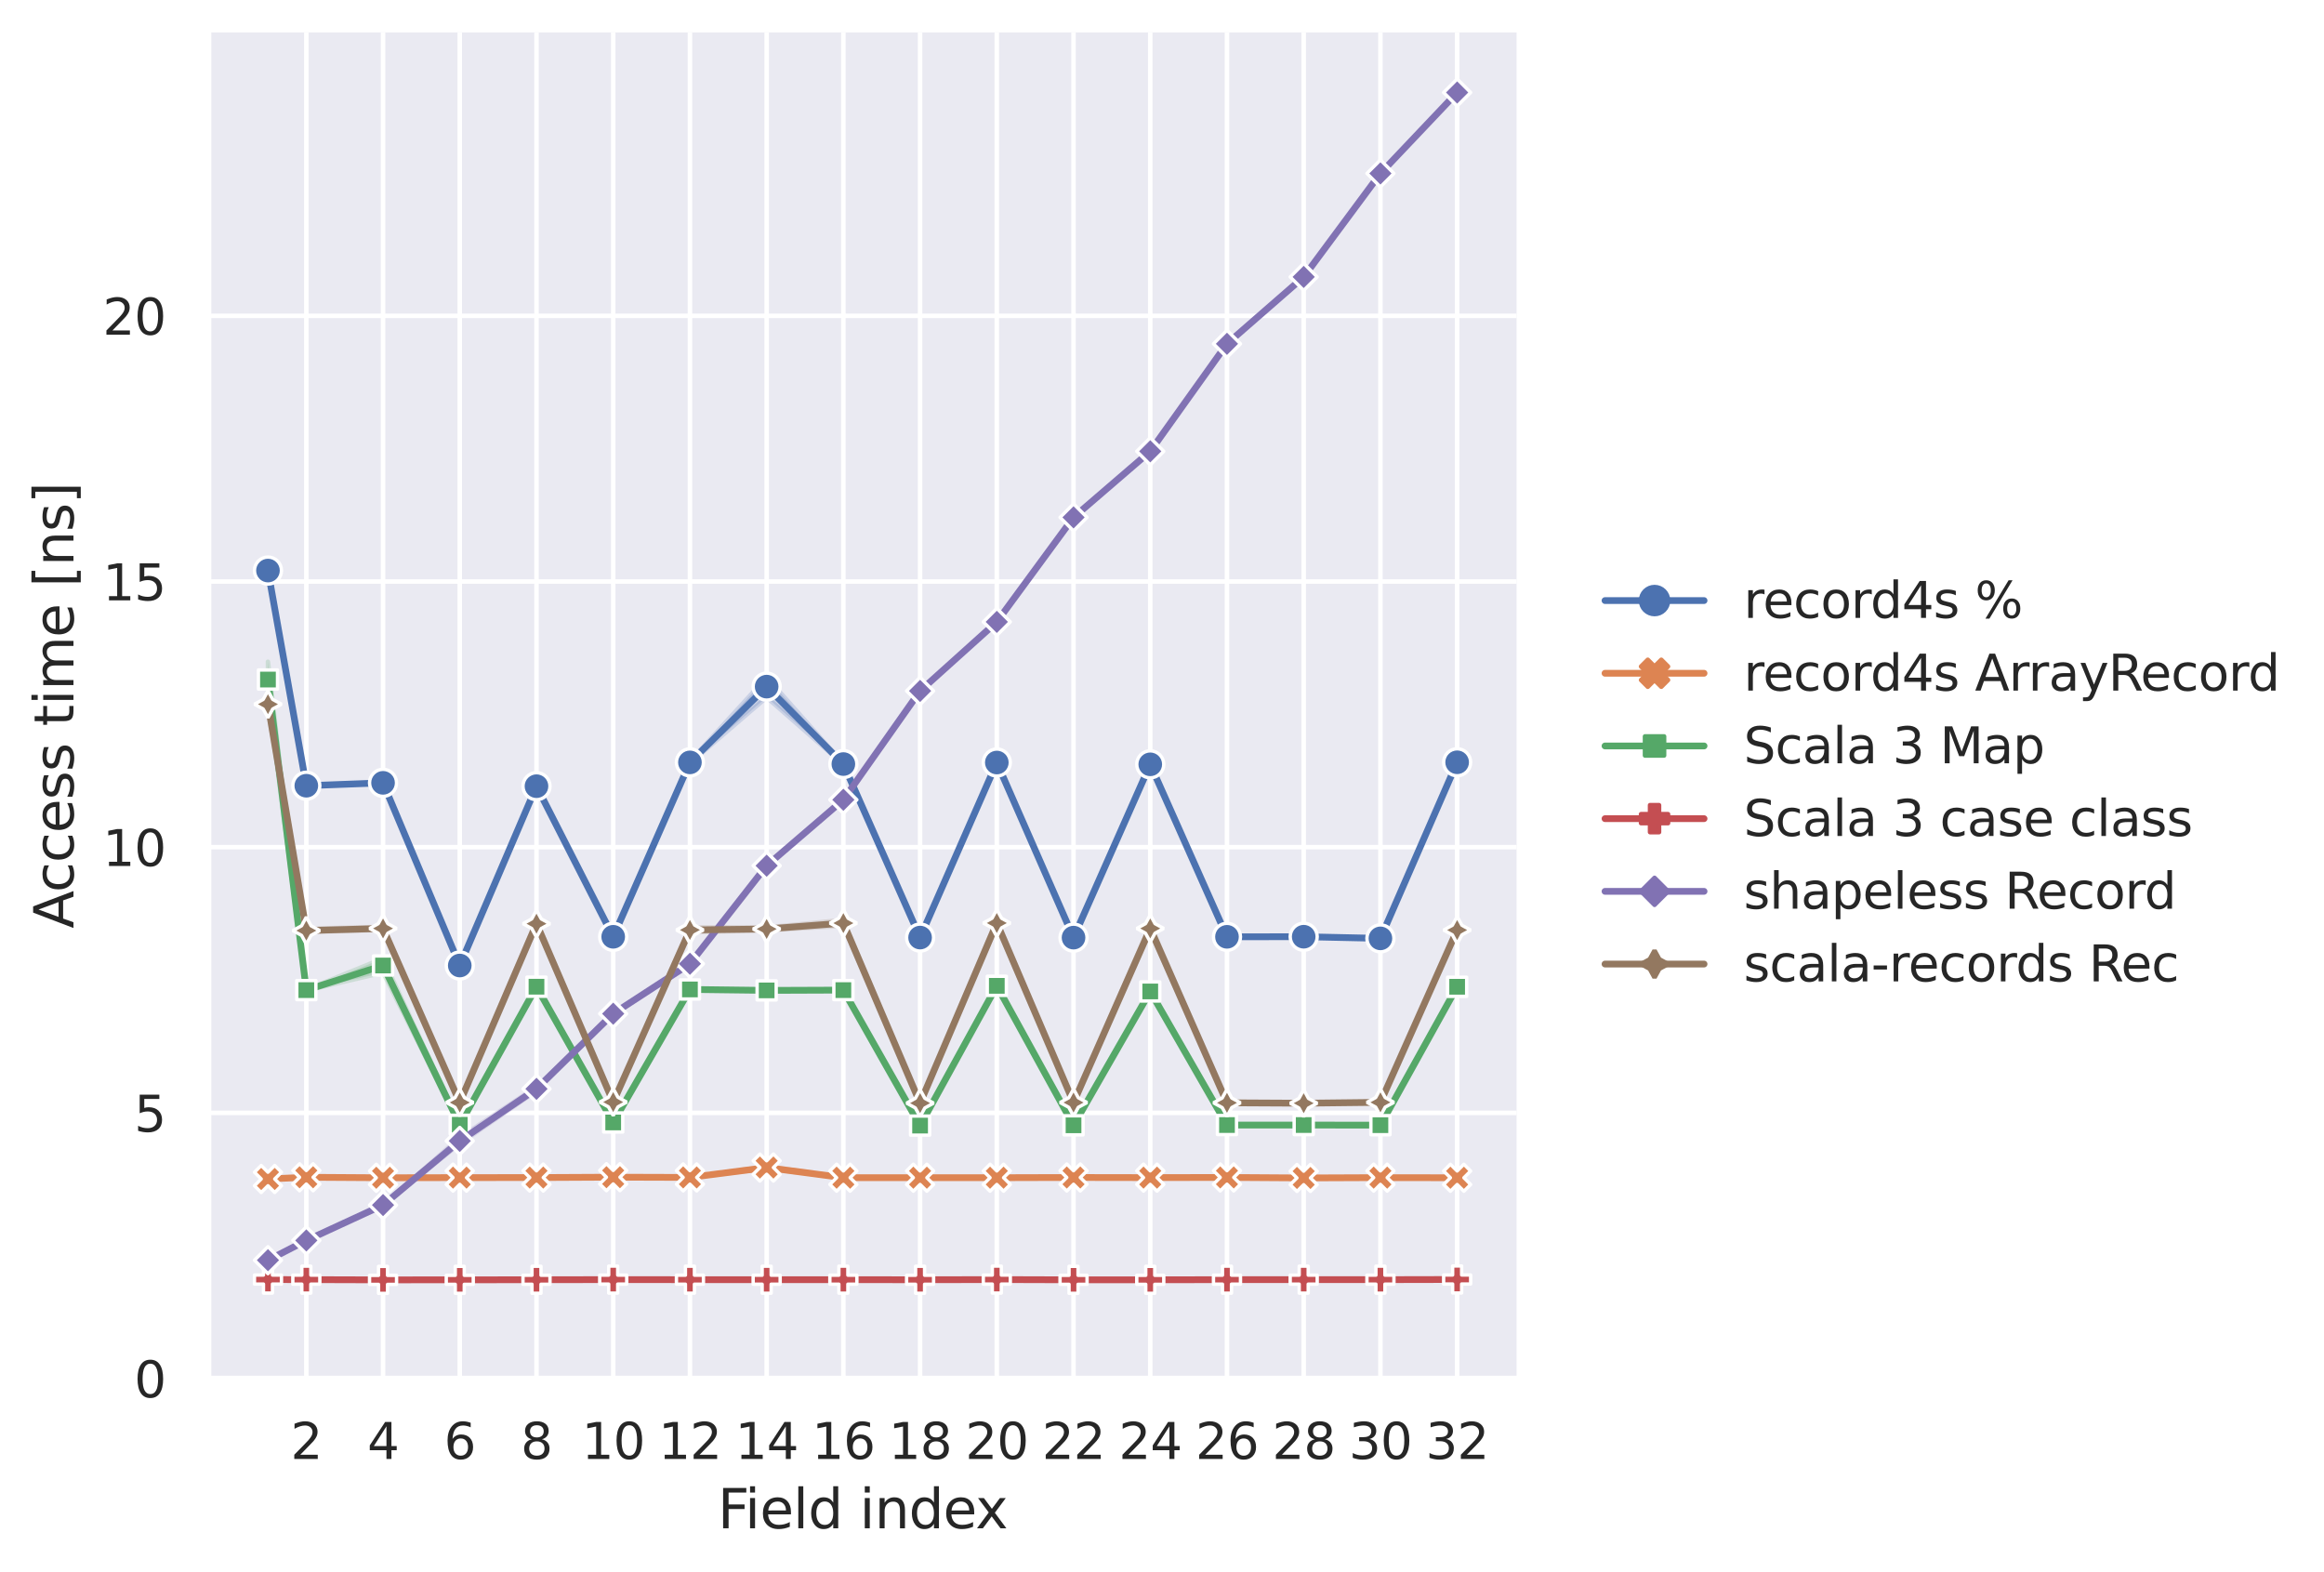 <?xml version="1.0" encoding="utf-8" standalone="no"?>
<!DOCTYPE svg PUBLIC "-//W3C//DTD SVG 1.1//EN"
  "http://www.w3.org/Graphics/SVG/1.1/DTD/svg11.dtd">
<svg xmlns:xlink="http://www.w3.org/1999/xlink" width="516.191pt" height="349.14pt" viewBox="0 0 516.191 349.14" xmlns="http://www.w3.org/2000/svg" version="1.1">
 <defs>
  <style type="text/css">*{stroke-linejoin: round; stroke-linecap: butt}</style>
 </defs>
 <g id="figure_1">
  <g id="patch_1">
   <path d="M 0 349.14 
L 516.191 349.14 
L 516.191 0 
L 0 0 
z
" style="fill: #ffffff"/>
  </g>
  <g id="axes_1">
   <g id="patch_2">
    <path d="M 46.311 306.18 
L 336.856 306.18 
L 336.856 7.2 
L 46.311 7.2 
z
" style="fill: #eaeaf2"/>
   </g>
   <g id="matplotlib.axis_1">
    <g id="xtick_1">
     <g id="line2d_1">
      <path d="M 68.038 306.18 
L 68.038 7.2 
" clip-path="url(#pfe6413073e)" style="fill: none; stroke: #ffffff; stroke-linecap: round"/>
     </g>
     <g id="text_1">
      <!-- 2 -->
      <g style="fill: #262626" transform="translate(64.539 324.038) scale(0.11 -0.11)">
       <defs>
        <path id="DejaVuSans-32" d="M 1228 531 
L 3431 531 
L 3431 0 
L 469 0 
L 469 531 
Q 828 903 1448 1529 
Q 2069 2156 2228 2338 
Q 2531 2678 2651 2914 
Q 2772 3150 2772 3378 
Q 2772 3750 2511 3984 
Q 2250 4219 1831 4219 
Q 1534 4219 1204 4116 
Q 875 4013 500 3803 
L 500 4441 
Q 881 4594 1212 4672 
Q 1544 4750 1819 4750 
Q 2544 4750 2975 4387 
Q 3406 4025 3406 3419 
Q 3406 3131 3298 2873 
Q 3191 2616 2906 2266 
Q 2828 2175 2409 1742 
Q 1991 1309 1228 531 
z
" transform="scale(0.016)"/>
       </defs>
       <use xlink:href="#DejaVuSans-32"/>
      </g>
     </g>
    </g>
    <g id="xtick_2">
     <g id="line2d_2">
      <path d="M 85.079 306.18 
L 85.079 7.2 
" clip-path="url(#pfe6413073e)" style="fill: none; stroke: #ffffff; stroke-linecap: round"/>
     </g>
     <g id="text_2">
      <!-- 4 -->
      <g style="fill: #262626" transform="translate(81.58 324.038) scale(0.11 -0.11)">
       <defs>
        <path id="DejaVuSans-34" d="M 2419 4116 
L 825 1625 
L 2419 1625 
L 2419 4116 
z
M 2253 4666 
L 3047 4666 
L 3047 1625 
L 3713 1625 
L 3713 1100 
L 3047 1100 
L 3047 0 
L 2419 0 
L 2419 1100 
L 313 1100 
L 313 1709 
L 2253 4666 
z
" transform="scale(0.016)"/>
       </defs>
       <use xlink:href="#DejaVuSans-34"/>
      </g>
     </g>
    </g>
    <g id="xtick_3">
     <g id="line2d_3">
      <path d="M 102.12 306.18 
L 102.12 7.2 
" clip-path="url(#pfe6413073e)" style="fill: none; stroke: #ffffff; stroke-linecap: round"/>
     </g>
     <g id="text_3">
      <!-- 6 -->
      <g style="fill: #262626" transform="translate(98.62 324.038) scale(0.11 -0.11)">
       <defs>
        <path id="DejaVuSans-36" d="M 2113 2584 
Q 1688 2584 1439 2293 
Q 1191 2003 1191 1497 
Q 1191 994 1439 701 
Q 1688 409 2113 409 
Q 2538 409 2786 701 
Q 3034 994 3034 1497 
Q 3034 2003 2786 2293 
Q 2538 2584 2113 2584 
z
M 3366 4563 
L 3366 3988 
Q 3128 4100 2886 4159 
Q 2644 4219 2406 4219 
Q 1781 4219 1451 3797 
Q 1122 3375 1075 2522 
Q 1259 2794 1537 2939 
Q 1816 3084 2150 3084 
Q 2853 3084 3261 2657 
Q 3669 2231 3669 1497 
Q 3669 778 3244 343 
Q 2819 -91 2113 -91 
Q 1303 -91 875 529 
Q 447 1150 447 2328 
Q 447 3434 972 4092 
Q 1497 4750 2381 4750 
Q 2619 4750 2861 4703 
Q 3103 4656 3366 4563 
z
" transform="scale(0.016)"/>
       </defs>
       <use xlink:href="#DejaVuSans-36"/>
      </g>
     </g>
    </g>
    <g id="xtick_4">
     <g id="line2d_4">
      <path d="M 119.161 306.18 
L 119.161 7.2 
" clip-path="url(#pfe6413073e)" style="fill: none; stroke: #ffffff; stroke-linecap: round"/>
     </g>
     <g id="text_4">
      <!-- 8 -->
      <g style="fill: #262626" transform="translate(115.661 324.038) scale(0.11 -0.11)">
       <defs>
        <path id="DejaVuSans-38" d="M 2034 2216 
Q 1584 2216 1326 1975 
Q 1069 1734 1069 1313 
Q 1069 891 1326 650 
Q 1584 409 2034 409 
Q 2484 409 2743 651 
Q 3003 894 3003 1313 
Q 3003 1734 2745 1975 
Q 2488 2216 2034 2216 
z
M 1403 2484 
Q 997 2584 770 2862 
Q 544 3141 544 3541 
Q 544 4100 942 4425 
Q 1341 4750 2034 4750 
Q 2731 4750 3128 4425 
Q 3525 4100 3525 3541 
Q 3525 3141 3298 2862 
Q 3072 2584 2669 2484 
Q 3125 2378 3379 2068 
Q 3634 1759 3634 1313 
Q 3634 634 3220 271 
Q 2806 -91 2034 -91 
Q 1263 -91 848 271 
Q 434 634 434 1313 
Q 434 1759 690 2068 
Q 947 2378 1403 2484 
z
M 1172 3481 
Q 1172 3119 1398 2916 
Q 1625 2713 2034 2713 
Q 2441 2713 2670 2916 
Q 2900 3119 2900 3481 
Q 2900 3844 2670 4047 
Q 2441 4250 2034 4250 
Q 1625 4250 1398 4047 
Q 1172 3844 1172 3481 
z
" transform="scale(0.016)"/>
       </defs>
       <use xlink:href="#DejaVuSans-38"/>
      </g>
     </g>
    </g>
    <g id="xtick_5">
     <g id="line2d_5">
      <path d="M 136.201 306.18 
L 136.201 7.2 
" clip-path="url(#pfe6413073e)" style="fill: none; stroke: #ffffff; stroke-linecap: round"/>
     </g>
     <g id="text_5">
      <!-- 10 -->
      <g style="fill: #262626" transform="translate(129.203 324.038) scale(0.11 -0.11)">
       <defs>
        <path id="DejaVuSans-31" d="M 794 531 
L 1825 531 
L 1825 4091 
L 703 3866 
L 703 4441 
L 1819 4666 
L 2450 4666 
L 2450 531 
L 3481 531 
L 3481 0 
L 794 0 
L 794 531 
z
" transform="scale(0.016)"/>
        <path id="DejaVuSans-30" d="M 2034 4250 
Q 1547 4250 1301 3770 
Q 1056 3291 1056 2328 
Q 1056 1369 1301 889 
Q 1547 409 2034 409 
Q 2525 409 2770 889 
Q 3016 1369 3016 2328 
Q 3016 3291 2770 3770 
Q 2525 4250 2034 4250 
z
M 2034 4750 
Q 2819 4750 3233 4129 
Q 3647 3509 3647 2328 
Q 3647 1150 3233 529 
Q 2819 -91 2034 -91 
Q 1250 -91 836 529 
Q 422 1150 422 2328 
Q 422 3509 836 4129 
Q 1250 4750 2034 4750 
z
" transform="scale(0.016)"/>
       </defs>
       <use xlink:href="#DejaVuSans-31"/>
       <use xlink:href="#DejaVuSans-30" x="63.623"/>
      </g>
     </g>
    </g>
    <g id="xtick_6">
     <g id="line2d_6">
      <path d="M 153.242 306.18 
L 153.242 7.2 
" clip-path="url(#pfe6413073e)" style="fill: none; stroke: #ffffff; stroke-linecap: round"/>
     </g>
     <g id="text_6">
      <!-- 12 -->
      <g style="fill: #262626" transform="translate(146.243 324.038) scale(0.11 -0.11)">
       <use xlink:href="#DejaVuSans-31"/>
       <use xlink:href="#DejaVuSans-32" x="63.623"/>
      </g>
     </g>
    </g>
    <g id="xtick_7">
     <g id="line2d_7">
      <path d="M 170.283 306.18 
L 170.283 7.2 
" clip-path="url(#pfe6413073e)" style="fill: none; stroke: #ffffff; stroke-linecap: round"/>
     </g>
     <g id="text_7">
      <!-- 14 -->
      <g style="fill: #262626" transform="translate(163.284 324.038) scale(0.11 -0.11)">
       <use xlink:href="#DejaVuSans-31"/>
       <use xlink:href="#DejaVuSans-34" x="63.623"/>
      </g>
     </g>
    </g>
    <g id="xtick_8">
     <g id="line2d_8">
      <path d="M 187.324 306.18 
L 187.324 7.2 
" clip-path="url(#pfe6413073e)" style="fill: none; stroke: #ffffff; stroke-linecap: round"/>
     </g>
     <g id="text_8">
      <!-- 16 -->
      <g style="fill: #262626" transform="translate(180.325 324.038) scale(0.11 -0.11)">
       <use xlink:href="#DejaVuSans-31"/>
       <use xlink:href="#DejaVuSans-36" x="63.623"/>
      </g>
     </g>
    </g>
    <g id="xtick_9">
     <g id="line2d_9">
      <path d="M 204.364 306.18 
L 204.364 7.2 
" clip-path="url(#pfe6413073e)" style="fill: none; stroke: #ffffff; stroke-linecap: round"/>
     </g>
     <g id="text_9">
      <!-- 18 -->
      <g style="fill: #262626" transform="translate(197.366 324.038) scale(0.11 -0.11)">
       <use xlink:href="#DejaVuSans-31"/>
       <use xlink:href="#DejaVuSans-38" x="63.623"/>
      </g>
     </g>
    </g>
    <g id="xtick_10">
     <g id="line2d_10">
      <path d="M 221.405 306.18 
L 221.405 7.2 
" clip-path="url(#pfe6413073e)" style="fill: none; stroke: #ffffff; stroke-linecap: round"/>
     </g>
     <g id="text_10">
      <!-- 20 -->
      <g style="fill: #262626" transform="translate(214.406 324.038) scale(0.11 -0.11)">
       <use xlink:href="#DejaVuSans-32"/>
       <use xlink:href="#DejaVuSans-30" x="63.623"/>
      </g>
     </g>
    </g>
    <g id="xtick_11">
     <g id="line2d_11">
      <path d="M 238.446 306.18 
L 238.446 7.2 
" clip-path="url(#pfe6413073e)" style="fill: none; stroke: #ffffff; stroke-linecap: round"/>
     </g>
     <g id="text_11">
      <!-- 22 -->
      <g style="fill: #262626" transform="translate(231.447 324.038) scale(0.11 -0.11)">
       <use xlink:href="#DejaVuSans-32"/>
       <use xlink:href="#DejaVuSans-32" x="63.623"/>
      </g>
     </g>
    </g>
    <g id="xtick_12">
     <g id="line2d_12">
      <path d="M 255.487 306.18 
L 255.487 7.2 
" clip-path="url(#pfe6413073e)" style="fill: none; stroke: #ffffff; stroke-linecap: round"/>
     </g>
     <g id="text_12">
      <!-- 24 -->
      <g style="fill: #262626" transform="translate(248.488 324.038) scale(0.11 -0.11)">
       <use xlink:href="#DejaVuSans-32"/>
       <use xlink:href="#DejaVuSans-34" x="63.623"/>
      </g>
     </g>
    </g>
    <g id="xtick_13">
     <g id="line2d_13">
      <path d="M 272.528 306.18 
L 272.528 7.2 
" clip-path="url(#pfe6413073e)" style="fill: none; stroke: #ffffff; stroke-linecap: round"/>
     </g>
     <g id="text_13">
      <!-- 26 -->
      <g style="fill: #262626" transform="translate(265.529 324.038) scale(0.11 -0.11)">
       <use xlink:href="#DejaVuSans-32"/>
       <use xlink:href="#DejaVuSans-36" x="63.623"/>
      </g>
     </g>
    </g>
    <g id="xtick_14">
     <g id="line2d_14">
      <path d="M 289.568 306.18 
L 289.568 7.2 
" clip-path="url(#pfe6413073e)" style="fill: none; stroke: #ffffff; stroke-linecap: round"/>
     </g>
     <g id="text_14">
      <!-- 28 -->
      <g style="fill: #262626" transform="translate(282.57 324.038) scale(0.11 -0.11)">
       <use xlink:href="#DejaVuSans-32"/>
       <use xlink:href="#DejaVuSans-38" x="63.623"/>
      </g>
     </g>
    </g>
    <g id="xtick_15">
     <g id="line2d_15">
      <path d="M 306.609 306.18 
L 306.609 7.2 
" clip-path="url(#pfe6413073e)" style="fill: none; stroke: #ffffff; stroke-linecap: round"/>
     </g>
     <g id="text_15">
      <!-- 30 -->
      <g style="fill: #262626" transform="translate(299.61 324.038) scale(0.11 -0.11)">
       <defs>
        <path id="DejaVuSans-33" d="M 2597 2516 
Q 3050 2419 3304 2112 
Q 3559 1806 3559 1356 
Q 3559 666 3084 287 
Q 2609 -91 1734 -91 
Q 1441 -91 1130 -33 
Q 819 25 488 141 
L 488 750 
Q 750 597 1062 519 
Q 1375 441 1716 441 
Q 2309 441 2620 675 
Q 2931 909 2931 1356 
Q 2931 1769 2642 2001 
Q 2353 2234 1838 2234 
L 1294 2234 
L 1294 2753 
L 1863 2753 
Q 2328 2753 2575 2939 
Q 2822 3125 2822 3475 
Q 2822 3834 2567 4026 
Q 2313 4219 1838 4219 
Q 1578 4219 1281 4162 
Q 984 4106 628 3988 
L 628 4550 
Q 988 4650 1302 4700 
Q 1616 4750 1894 4750 
Q 2613 4750 3031 4423 
Q 3450 4097 3450 3541 
Q 3450 3153 3228 2886 
Q 3006 2619 2597 2516 
z
" transform="scale(0.016)"/>
       </defs>
       <use xlink:href="#DejaVuSans-33"/>
       <use xlink:href="#DejaVuSans-30" x="63.623"/>
      </g>
     </g>
    </g>
    <g id="xtick_16">
     <g id="line2d_16">
      <path d="M 323.65 306.18 
L 323.65 7.2 
" clip-path="url(#pfe6413073e)" style="fill: none; stroke: #ffffff; stroke-linecap: round"/>
     </g>
     <g id="text_16">
      <!-- 32 -->
      <g style="fill: #262626" transform="translate(316.651 324.038) scale(0.11 -0.11)">
       <use xlink:href="#DejaVuSans-33"/>
       <use xlink:href="#DejaVuSans-32" x="63.623"/>
      </g>
     </g>
    </g>
    <g id="text_17">
     <!-- Field index -->
     <g style="fill: #262626" transform="translate(159.41 339.444) scale(0.12 -0.12)">
      <defs>
       <path id="DejaVuSans-46" d="M 628 4666 
L 3309 4666 
L 3309 4134 
L 1259 4134 
L 1259 2759 
L 3109 2759 
L 3109 2228 
L 1259 2228 
L 1259 0 
L 628 0 
L 628 4666 
z
" transform="scale(0.016)"/>
       <path id="DejaVuSans-69" d="M 603 3500 
L 1178 3500 
L 1178 0 
L 603 0 
L 603 3500 
z
M 603 4863 
L 1178 4863 
L 1178 4134 
L 603 4134 
L 603 4863 
z
" transform="scale(0.016)"/>
       <path id="DejaVuSans-65" d="M 3597 1894 
L 3597 1613 
L 953 1613 
Q 991 1019 1311 708 
Q 1631 397 2203 397 
Q 2534 397 2845 478 
Q 3156 559 3463 722 
L 3463 178 
Q 3153 47 2828 -22 
Q 2503 -91 2169 -91 
Q 1331 -91 842 396 
Q 353 884 353 1716 
Q 353 2575 817 3079 
Q 1281 3584 2069 3584 
Q 2775 3584 3186 3129 
Q 3597 2675 3597 1894 
z
M 3022 2063 
Q 3016 2534 2758 2815 
Q 2500 3097 2075 3097 
Q 1594 3097 1305 2825 
Q 1016 2553 972 2059 
L 3022 2063 
z
" transform="scale(0.016)"/>
       <path id="DejaVuSans-6c" d="M 603 4863 
L 1178 4863 
L 1178 0 
L 603 0 
L 603 4863 
z
" transform="scale(0.016)"/>
       <path id="DejaVuSans-64" d="M 2906 2969 
L 2906 4863 
L 3481 4863 
L 3481 0 
L 2906 0 
L 2906 525 
Q 2725 213 2448 61 
Q 2172 -91 1784 -91 
Q 1150 -91 751 415 
Q 353 922 353 1747 
Q 353 2572 751 3078 
Q 1150 3584 1784 3584 
Q 2172 3584 2448 3432 
Q 2725 3281 2906 2969 
z
M 947 1747 
Q 947 1113 1208 752 
Q 1469 391 1925 391 
Q 2381 391 2643 752 
Q 2906 1113 2906 1747 
Q 2906 2381 2643 2742 
Q 2381 3103 1925 3103 
Q 1469 3103 1208 2742 
Q 947 2381 947 1747 
z
" transform="scale(0.016)"/>
       <path id="DejaVuSans-20" transform="scale(0.016)"/>
       <path id="DejaVuSans-6e" d="M 3513 2113 
L 3513 0 
L 2938 0 
L 2938 2094 
Q 2938 2591 2744 2837 
Q 2550 3084 2163 3084 
Q 1697 3084 1428 2787 
Q 1159 2491 1159 1978 
L 1159 0 
L 581 0 
L 581 3500 
L 1159 3500 
L 1159 2956 
Q 1366 3272 1645 3428 
Q 1925 3584 2291 3584 
Q 2894 3584 3203 3211 
Q 3513 2838 3513 2113 
z
" transform="scale(0.016)"/>
       <path id="DejaVuSans-78" d="M 3513 3500 
L 2247 1797 
L 3578 0 
L 2900 0 
L 1881 1375 
L 863 0 
L 184 0 
L 1544 1831 
L 300 3500 
L 978 3500 
L 1906 2253 
L 2834 3500 
L 3513 3500 
z
" transform="scale(0.016)"/>
      </defs>
      <use xlink:href="#DejaVuSans-46"/>
      <use xlink:href="#DejaVuSans-69" x="50.27"/>
      <use xlink:href="#DejaVuSans-65" x="78.053"/>
      <use xlink:href="#DejaVuSans-6c" x="139.576"/>
      <use xlink:href="#DejaVuSans-64" x="167.359"/>
      <use xlink:href="#DejaVuSans-20" x="230.836"/>
      <use xlink:href="#DejaVuSans-69" x="262.623"/>
      <use xlink:href="#DejaVuSans-6e" x="290.406"/>
      <use xlink:href="#DejaVuSans-64" x="353.785"/>
      <use xlink:href="#DejaVuSans-65" x="417.262"/>
      <use xlink:href="#DejaVuSans-78" x="477.035"/>
     </g>
    </g>
   </g>
   <g id="matplotlib.axis_2">
    <g id="ytick_1">
     <g id="line2d_17">
      <path d="M 46.311 306.18 
L 336.856 306.18 
" clip-path="url(#pfe6413073e)" style="fill: none; stroke: #ffffff; stroke-linecap: round"/>
     </g>
     <g id="text_18">
      <!-- 0 -->
      <g style="fill: #262626" transform="translate(29.812 310.359) scale(0.11 -0.11)">
       <use xlink:href="#DejaVuSans-30"/>
      </g>
     </g>
    </g>
    <g id="ytick_2">
     <g id="line2d_18">
      <path d="M 46.311 247.173 
L 336.856 247.173 
" clip-path="url(#pfe6413073e)" style="fill: none; stroke: #ffffff; stroke-linecap: round"/>
     </g>
     <g id="text_19">
      <!-- 5 -->
      <g style="fill: #262626" transform="translate(29.812 251.352) scale(0.11 -0.11)">
       <defs>
        <path id="DejaVuSans-35" d="M 691 4666 
L 3169 4666 
L 3169 4134 
L 1269 4134 
L 1269 2991 
Q 1406 3038 1543 3061 
Q 1681 3084 1819 3084 
Q 2600 3084 3056 2656 
Q 3513 2228 3513 1497 
Q 3513 744 3044 326 
Q 2575 -91 1722 -91 
Q 1428 -91 1123 -41 
Q 819 9 494 109 
L 494 744 
Q 775 591 1075 516 
Q 1375 441 1709 441 
Q 2250 441 2565 725 
Q 2881 1009 2881 1497 
Q 2881 1984 2565 2268 
Q 2250 2553 1709 2553 
Q 1456 2553 1204 2497 
Q 953 2441 691 2322 
L 691 4666 
z
" transform="scale(0.016)"/>
       </defs>
       <use xlink:href="#DejaVuSans-35"/>
      </g>
     </g>
    </g>
    <g id="ytick_3">
     <g id="line2d_19">
      <path d="M 46.311 188.165 
L 336.856 188.165 
" clip-path="url(#pfe6413073e)" style="fill: none; stroke: #ffffff; stroke-linecap: round"/>
     </g>
     <g id="text_20">
      <!-- 10 -->
      <g style="fill: #262626" transform="translate(22.814 192.345) scale(0.11 -0.11)">
       <use xlink:href="#DejaVuSans-31"/>
       <use xlink:href="#DejaVuSans-30" x="63.623"/>
      </g>
     </g>
    </g>
    <g id="ytick_4">
     <g id="line2d_20">
      <path d="M 46.311 129.158 
L 336.856 129.158 
" clip-path="url(#pfe6413073e)" style="fill: none; stroke: #ffffff; stroke-linecap: round"/>
     </g>
     <g id="text_21">
      <!-- 15 -->
      <g style="fill: #262626" transform="translate(22.814 133.337) scale(0.11 -0.11)">
       <use xlink:href="#DejaVuSans-31"/>
       <use xlink:href="#DejaVuSans-35" x="63.623"/>
      </g>
     </g>
    </g>
    <g id="ytick_5">
     <g id="line2d_21">
      <path d="M 46.311 70.151 
L 336.856 70.151 
" clip-path="url(#pfe6413073e)" style="fill: none; stroke: #ffffff; stroke-linecap: round"/>
     </g>
     <g id="text_22">
      <!-- 20 -->
      <g style="fill: #262626" transform="translate(22.814 74.33) scale(0.11 -0.11)">
       <use xlink:href="#DejaVuSans-32"/>
       <use xlink:href="#DejaVuSans-30" x="63.623"/>
      </g>
     </g>
    </g>
    <g id="text_23">
     <!-- Access time [ns] -->
     <g style="fill: #262626" transform="translate(16.318 206.21) rotate(-90) scale(0.12 -0.12)">
      <defs>
       <path id="DejaVuSans-41" d="M 2188 4044 
L 1331 1722 
L 3047 1722 
L 2188 4044 
z
M 1831 4666 
L 2547 4666 
L 4325 0 
L 3669 0 
L 3244 1197 
L 1141 1197 
L 716 0 
L 50 0 
L 1831 4666 
z
" transform="scale(0.016)"/>
       <path id="DejaVuSans-63" d="M 3122 3366 
L 3122 2828 
Q 2878 2963 2633 3030 
Q 2388 3097 2138 3097 
Q 1578 3097 1268 2742 
Q 959 2388 959 1747 
Q 959 1106 1268 751 
Q 1578 397 2138 397 
Q 2388 397 2633 464 
Q 2878 531 3122 666 
L 3122 134 
Q 2881 22 2623 -34 
Q 2366 -91 2075 -91 
Q 1284 -91 818 406 
Q 353 903 353 1747 
Q 353 2603 823 3093 
Q 1294 3584 2113 3584 
Q 2378 3584 2631 3529 
Q 2884 3475 3122 3366 
z
" transform="scale(0.016)"/>
       <path id="DejaVuSans-73" d="M 2834 3397 
L 2834 2853 
Q 2591 2978 2328 3040 
Q 2066 3103 1784 3103 
Q 1356 3103 1142 2972 
Q 928 2841 928 2578 
Q 928 2378 1081 2264 
Q 1234 2150 1697 2047 
L 1894 2003 
Q 2506 1872 2764 1633 
Q 3022 1394 3022 966 
Q 3022 478 2636 193 
Q 2250 -91 1575 -91 
Q 1294 -91 989 -36 
Q 684 19 347 128 
L 347 722 
Q 666 556 975 473 
Q 1284 391 1588 391 
Q 1994 391 2212 530 
Q 2431 669 2431 922 
Q 2431 1156 2273 1281 
Q 2116 1406 1581 1522 
L 1381 1569 
Q 847 1681 609 1914 
Q 372 2147 372 2553 
Q 372 3047 722 3315 
Q 1072 3584 1716 3584 
Q 2034 3584 2315 3537 
Q 2597 3491 2834 3397 
z
" transform="scale(0.016)"/>
       <path id="DejaVuSans-74" d="M 1172 4494 
L 1172 3500 
L 2356 3500 
L 2356 3053 
L 1172 3053 
L 1172 1153 
Q 1172 725 1289 603 
Q 1406 481 1766 481 
L 2356 481 
L 2356 0 
L 1766 0 
Q 1100 0 847 248 
Q 594 497 594 1153 
L 594 3053 
L 172 3053 
L 172 3500 
L 594 3500 
L 594 4494 
L 1172 4494 
z
" transform="scale(0.016)"/>
       <path id="DejaVuSans-6d" d="M 3328 2828 
Q 3544 3216 3844 3400 
Q 4144 3584 4550 3584 
Q 5097 3584 5394 3201 
Q 5691 2819 5691 2113 
L 5691 0 
L 5113 0 
L 5113 2094 
Q 5113 2597 4934 2840 
Q 4756 3084 4391 3084 
Q 3944 3084 3684 2787 
Q 3425 2491 3425 1978 
L 3425 0 
L 2847 0 
L 2847 2094 
Q 2847 2600 2669 2842 
Q 2491 3084 2119 3084 
Q 1678 3084 1418 2786 
Q 1159 2488 1159 1978 
L 1159 0 
L 581 0 
L 581 3500 
L 1159 3500 
L 1159 2956 
Q 1356 3278 1631 3431 
Q 1906 3584 2284 3584 
Q 2666 3584 2933 3390 
Q 3200 3197 3328 2828 
z
" transform="scale(0.016)"/>
       <path id="DejaVuSans-5b" d="M 550 4863 
L 1875 4863 
L 1875 4416 
L 1125 4416 
L 1125 -397 
L 1875 -397 
L 1875 -844 
L 550 -844 
L 550 4863 
z
" transform="scale(0.016)"/>
       <path id="DejaVuSans-5d" d="M 1947 4863 
L 1947 -844 
L 622 -844 
L 622 -397 
L 1369 -397 
L 1369 4416 
L 622 4416 
L 622 4863 
L 1947 4863 
z
" transform="scale(0.016)"/>
      </defs>
      <use xlink:href="#DejaVuSans-41"/>
      <use xlink:href="#DejaVuSans-63" x="66.658"/>
      <use xlink:href="#DejaVuSans-63" x="121.639"/>
      <use xlink:href="#DejaVuSans-65" x="176.619"/>
      <use xlink:href="#DejaVuSans-73" x="238.143"/>
      <use xlink:href="#DejaVuSans-73" x="290.242"/>
      <use xlink:href="#DejaVuSans-20" x="342.342"/>
      <use xlink:href="#DejaVuSans-74" x="374.129"/>
      <use xlink:href="#DejaVuSans-69" x="413.338"/>
      <use xlink:href="#DejaVuSans-6d" x="441.121"/>
      <use xlink:href="#DejaVuSans-65" x="538.533"/>
      <use xlink:href="#DejaVuSans-20" x="600.057"/>
      <use xlink:href="#DejaVuSans-5b" x="631.844"/>
      <use xlink:href="#DejaVuSans-6e" x="670.857"/>
      <use xlink:href="#DejaVuSans-73" x="734.236"/>
      <use xlink:href="#DejaVuSans-5d" x="786.336"/>
     </g>
    </g>
   </g>
   <g id="PolyCollection_1">
    <defs>
     <path id="m165b411920" d="M 59.518 -222.785 
L 59.518 -222.077 
L 68.038 -174.451 
L 85.079 -175.169 
L 102.12 -134.507 
L 119.161 -174.323 
L 136.201 -140.957 
L 153.242 -179.638 
L 170.283 -194.258 
L 187.324 -179.354 
L 204.364 -140.787 
L 221.405 -179.64 
L 238.446 -140.858 
L 255.487 -179.313 
L 272.528 -141.007 
L 289.568 -141.04 
L 306.609 -140.62 
L 323.65 -179.735 
L 323.65 -179.936 
L 323.65 -179.936 
L 306.609 -140.816 
L 289.568 -141.138 
L 272.528 -141.135 
L 255.487 -179.441 
L 238.446 -140.917 
L 221.405 -179.913 
L 204.364 -141.017 
L 187.324 -179.519 
L 170.283 -198.703 
L 153.242 -180.012 
L 136.201 -141.246 
L 119.161 -174.713 
L 102.12 -134.868 
L 85.079 -175.363 
L 68.038 -174.796 
L 59.518 -222.785 
z
" style="stroke: #4c72b0; stroke-opacity: 0.2"/>
    </defs>
    <g clip-path="url(#pfe6413073e)">
     <use xlink:href="#m165b411920" x="0" y="349.14" style="fill: #4c72b0; fill-opacity: 0.2; stroke: #4c72b0; stroke-opacity: 0.2"/>
    </g>
   </g>
   <g id="PolyCollection_2">
    <defs>
     <path id="mb21b5c1d1a" d="M 59.518 -87.443 
L 59.518 -87.188 
L 68.038 -87.624 
L 85.079 -87.531 
L 102.12 -87.548 
L 119.161 -87.572 
L 136.201 -87.642 
L 153.242 -87.587 
L 170.283 -89.549 
L 187.324 -87.542 
L 204.364 -87.528 
L 221.405 -87.525 
L 238.446 -87.573 
L 255.487 -87.558 
L 272.528 -87.588 
L 289.568 -87.492 
L 306.609 -87.557 
L 323.65 -87.527 
L 323.65 -87.578 
L 323.65 -87.578 
L 306.609 -87.603 
L 289.568 -87.536 
L 272.528 -87.66 
L 255.487 -87.611 
L 238.446 -87.668 
L 221.405 -87.611 
L 204.364 -87.601 
L 187.324 -87.594 
L 170.283 -90.102 
L 153.242 -87.683 
L 136.201 -87.721 
L 119.161 -87.619 
L 102.12 -87.624 
L 85.079 -87.574 
L 68.038 -87.69 
L 59.518 -87.443 
z
" style="stroke: #dd8452; stroke-opacity: 0.2"/>
    </defs>
    <g clip-path="url(#pfe6413073e)">
     <use xlink:href="#mb21b5c1d1a" x="0" y="349.14" style="fill: #dd8452; fill-opacity: 0.2; stroke: #dd8452; stroke-opacity: 0.2"/>
    </g>
   </g>
   <g id="PolyCollection_3">
    <defs>
     <path id="m85aeca37d8" d="M 59.518 -202.163 
L 59.518 -194.621 
L 68.038 -129.145 
L 85.079 -133.119 
L 102.12 -99.233 
L 119.161 -129.672 
L 136.201 -99.68 
L 153.242 -129.283 
L 170.283 -129.07 
L 187.324 -129.161 
L 204.364 -99.109 
L 221.405 -129.913 
L 238.446 -99.16 
L 255.487 -128.871 
L 272.528 -99.231 
L 289.568 -99.226 
L 306.609 -99.203 
L 323.65 -129.69 
L 323.65 -130.254 
L 323.65 -130.254 
L 306.609 -99.262 
L 289.568 -99.301 
L 272.528 -99.295 
L 255.487 -128.99 
L 238.446 -99.244 
L 221.405 -130.455 
L 204.364 -99.163 
L 187.324 -129.302 
L 170.283 -129.273 
L 153.242 -129.499 
L 136.201 -99.979 
L 119.161 -130.29 
L 102.12 -99.436 
L 85.079 -136.264 
L 68.038 -129.313 
L 59.518 -202.163 
z
" style="stroke: #55a868; stroke-opacity: 0.2"/>
    </defs>
    <g clip-path="url(#pfe6413073e)">
     <use xlink:href="#m85aeca37d8" x="0" y="349.14" style="fill: #55a868; fill-opacity: 0.2; stroke: #55a868; stroke-opacity: 0.2"/>
    </g>
   </g>
   <g id="PolyCollection_4">
    <defs>
     <path id="m470b4964e1" d="M 59.518 -64.976 
L 59.518 -64.918 
L 68.038 -64.909 
L 85.079 -64.865 
L 102.12 -64.871 
L 119.161 -64.886 
L 136.201 -64.906 
L 153.242 -64.887 
L 170.283 -64.894 
L 187.324 -64.902 
L 204.364 -64.886 
L 221.405 -64.908 
L 238.446 -64.874 
L 255.487 -64.878 
L 272.528 -64.904 
L 289.568 -64.91 
L 306.609 -64.909 
L 323.65 -64.94 
L 323.65 -64.976 
L 323.65 -64.976 
L 306.609 -64.931 
L 289.568 -64.941 
L 272.528 -64.93 
L 255.487 -64.896 
L 238.446 -64.897 
L 221.405 -64.979 
L 204.364 -64.908 
L 187.324 -64.93 
L 170.283 -64.921 
L 153.242 -64.947 
L 136.201 -64.962 
L 119.161 -64.912 
L 102.12 -64.896 
L 85.079 -64.881 
L 68.038 -64.939 
L 59.518 -64.976 
z
" style="stroke: #c44e52; stroke-opacity: 0.2"/>
    </defs>
    <g clip-path="url(#pfe6413073e)">
     <use xlink:href="#m470b4964e1" x="0" y="349.14" style="fill: #c44e52; fill-opacity: 0.2; stroke: #c44e52; stroke-opacity: 0.2"/>
    </g>
   </g>
   <g id="PolyCollection_5">
    <defs>
     <path id="m9df9425f4c" d="M 59.518 -69.318 
L 59.518 -69.191 
L 68.038 -73.564 
L 85.079 -81.468 
L 102.12 -95.123 
L 119.161 -106.838 
L 136.201 -123.88 
L 153.242 -134.995 
L 170.283 -156.792 
L 187.324 -171.406 
L 204.364 -195.61 
L 221.405 -210.877 
L 238.446 -234.102 
L 255.487 -248.761 
L 272.528 -272.579 
L 289.568 -287.455 
L 306.609 -310.497 
L 323.65 -328.447 
L 323.65 -328.746 
L 323.65 -328.746 
L 306.609 -310.75 
L 289.568 -287.788 
L 272.528 -272.987 
L 255.487 -249.036 
L 238.446 -234.364 
L 221.405 -211.183 
L 204.364 -195.76 
L 187.324 -171.6 
L 170.283 -156.931 
L 153.242 -135.206 
L 136.201 -124.116 
L 119.161 -107.759 
L 102.12 -96.488 
L 85.079 -81.517 
L 68.038 -73.742 
L 59.518 -69.318 
z
" style="stroke: #8172b3; stroke-opacity: 0.2"/>
    </defs>
    <g clip-path="url(#pfe6413073e)">
     <use xlink:href="#m9df9425f4c" x="0" y="349.14" style="fill: #8172b3; fill-opacity: 0.2; stroke: #8172b3; stroke-opacity: 0.2"/>
    </g>
   </g>
   <g id="PolyCollection_6">
    <defs>
     <path id="mdf8be43e7e" d="M 59.518 -193.875 
L 59.518 -191.574 
L 68.038 -142.129 
L 85.079 -142.594 
L 102.12 -104.194 
L 119.161 -143.455 
L 136.201 -104.291 
L 153.242 -142.076 
L 170.283 -142.514 
L 187.324 -143.499 
L 204.364 -104.098 
L 221.405 -143.475 
L 238.446 -104.229 
L 255.487 -142.238 
L 272.528 -104.171 
L 289.568 -104.08 
L 306.609 -104.26 
L 323.65 -142.292 
L 323.65 -142.866 
L 323.65 -142.866 
L 306.609 -104.357 
L 289.568 -104.141 
L 272.528 -104.23 
L 255.487 -143.766 
L 238.446 -104.293 
L 221.405 -144.816 
L 204.364 -104.16 
L 187.324 -144.808 
L 170.283 -143.146 
L 153.242 -143.168 
L 136.201 -104.455 
L 119.161 -144.629 
L 102.12 -104.381 
L 85.079 -143.284 
L 68.038 -142.856 
L 59.518 -193.875 
z
" style="stroke: #937860; stroke-opacity: 0.2"/>
    </defs>
    <g clip-path="url(#pfe6413073e)">
     <use xlink:href="#mdf8be43e7e" x="0" y="349.14" style="fill: #937860; fill-opacity: 0.2; stroke: #937860; stroke-opacity: 0.2"/>
    </g>
   </g>
   <g id="line2d_22">
    <path d="M 59.518 126.724 
L 68.038 174.514 
L 85.079 173.874 
L 102.12 214.447 
L 119.161 174.617 
L 136.201 208.066 
L 153.242 169.331 
L 170.283 152.503 
L 187.324 169.703 
L 204.364 208.24 
L 221.405 169.363 
L 238.446 208.252 
L 255.487 169.762 
L 272.528 208.071 
L 289.568 208.05 
L 306.609 208.418 
L 323.65 169.308 
" clip-path="url(#pfe6413073e)" style="fill: none; stroke: #4c72b0; stroke-width: 1.5; stroke-linecap: round"/>
    <defs>
     <path id="m4a00518ab3" d="M 0 3 
C 0.796 3 1.559 2.684 2.121 2.121 
C 2.684 1.559 3 0.796 3 0 
C 3 -0.796 2.684 -1.559 2.121 -2.121 
C 1.559 -2.684 0.796 -3 0 -3 
C -0.796 -3 -1.559 -2.684 -2.121 -2.121 
C -2.684 -1.559 -3 -0.796 -3 0 
C -3 0.796 -2.684 1.559 -2.121 2.121 
C -1.559 2.684 -0.796 3 0 3 
z
" style="stroke: #ffffff; stroke-width: 0.75"/>
    </defs>
    <g clip-path="url(#pfe6413073e)">
     <use xlink:href="#m4a00518ab3" x="59.518" y="126.724" style="fill: #4c72b0; stroke: #ffffff; stroke-width: 0.75"/>
     <use xlink:href="#m4a00518ab3" x="68.038" y="174.514" style="fill: #4c72b0; stroke: #ffffff; stroke-width: 0.75"/>
     <use xlink:href="#m4a00518ab3" x="85.079" y="173.874" style="fill: #4c72b0; stroke: #ffffff; stroke-width: 0.75"/>
     <use xlink:href="#m4a00518ab3" x="102.12" y="214.447" style="fill: #4c72b0; stroke: #ffffff; stroke-width: 0.75"/>
     <use xlink:href="#m4a00518ab3" x="119.161" y="174.617" style="fill: #4c72b0; stroke: #ffffff; stroke-width: 0.75"/>
     <use xlink:href="#m4a00518ab3" x="136.201" y="208.066" style="fill: #4c72b0; stroke: #ffffff; stroke-width: 0.75"/>
     <use xlink:href="#m4a00518ab3" x="153.242" y="169.331" style="fill: #4c72b0; stroke: #ffffff; stroke-width: 0.75"/>
     <use xlink:href="#m4a00518ab3" x="170.283" y="152.503" style="fill: #4c72b0; stroke: #ffffff; stroke-width: 0.75"/>
     <use xlink:href="#m4a00518ab3" x="187.324" y="169.703" style="fill: #4c72b0; stroke: #ffffff; stroke-width: 0.75"/>
     <use xlink:href="#m4a00518ab3" x="204.364" y="208.24" style="fill: #4c72b0; stroke: #ffffff; stroke-width: 0.75"/>
     <use xlink:href="#m4a00518ab3" x="221.405" y="169.363" style="fill: #4c72b0; stroke: #ffffff; stroke-width: 0.75"/>
     <use xlink:href="#m4a00518ab3" x="238.446" y="208.252" style="fill: #4c72b0; stroke: #ffffff; stroke-width: 0.75"/>
     <use xlink:href="#m4a00518ab3" x="255.487" y="169.762" style="fill: #4c72b0; stroke: #ffffff; stroke-width: 0.75"/>
     <use xlink:href="#m4a00518ab3" x="272.528" y="208.071" style="fill: #4c72b0; stroke: #ffffff; stroke-width: 0.75"/>
     <use xlink:href="#m4a00518ab3" x="289.568" y="208.05" style="fill: #4c72b0; stroke: #ffffff; stroke-width: 0.75"/>
     <use xlink:href="#m4a00518ab3" x="306.609" y="208.418" style="fill: #4c72b0; stroke: #ffffff; stroke-width: 0.75"/>
     <use xlink:href="#m4a00518ab3" x="323.65" y="169.308" style="fill: #4c72b0; stroke: #ffffff; stroke-width: 0.75"/>
    </g>
   </g>
   <g id="line2d_23">
    <path d="M 59.518 261.859 
L 68.038 261.482 
L 85.079 261.588 
L 102.12 261.556 
L 119.161 261.544 
L 136.201 261.461 
L 153.242 261.513 
L 170.283 259.319 
L 187.324 261.572 
L 204.364 261.574 
L 221.405 261.576 
L 238.446 261.529 
L 255.487 261.557 
L 272.528 261.518 
L 289.568 261.627 
L 306.609 261.56 
L 323.65 261.588 
" clip-path="url(#pfe6413073e)" style="fill: none; stroke: #dd8452; stroke-width: 1.5; stroke-linecap: round"/>
    <defs>
     <path id="mba8497a20c" d="M -1.5 3 
L 0 1.5 
L 1.5 3 
L 3 1.5 
L 1.5 0 
L 3 -1.5 
L 1.5 -3 
L 0 -1.5 
L -1.5 -3 
L -3 -1.5 
L -1.5 0 
L -3 1.5 
z
" style="stroke: #ffffff; stroke-width: 0.75; stroke-linejoin: miter"/>
    </defs>
    <g clip-path="url(#pfe6413073e)">
     <use xlink:href="#mba8497a20c" x="59.518" y="261.859" style="fill: #dd8452; stroke: #ffffff; stroke-width: 0.75; stroke-linejoin: miter"/>
     <use xlink:href="#mba8497a20c" x="68.038" y="261.482" style="fill: #dd8452; stroke: #ffffff; stroke-width: 0.75; stroke-linejoin: miter"/>
     <use xlink:href="#mba8497a20c" x="85.079" y="261.588" style="fill: #dd8452; stroke: #ffffff; stroke-width: 0.75; stroke-linejoin: miter"/>
     <use xlink:href="#mba8497a20c" x="102.12" y="261.556" style="fill: #dd8452; stroke: #ffffff; stroke-width: 0.75; stroke-linejoin: miter"/>
     <use xlink:href="#mba8497a20c" x="119.161" y="261.544" style="fill: #dd8452; stroke: #ffffff; stroke-width: 0.75; stroke-linejoin: miter"/>
     <use xlink:href="#mba8497a20c" x="136.201" y="261.461" style="fill: #dd8452; stroke: #ffffff; stroke-width: 0.75; stroke-linejoin: miter"/>
     <use xlink:href="#mba8497a20c" x="153.242" y="261.513" style="fill: #dd8452; stroke: #ffffff; stroke-width: 0.75; stroke-linejoin: miter"/>
     <use xlink:href="#mba8497a20c" x="170.283" y="259.319" style="fill: #dd8452; stroke: #ffffff; stroke-width: 0.75; stroke-linejoin: miter"/>
     <use xlink:href="#mba8497a20c" x="187.324" y="261.572" style="fill: #dd8452; stroke: #ffffff; stroke-width: 0.75; stroke-linejoin: miter"/>
     <use xlink:href="#mba8497a20c" x="204.364" y="261.574" style="fill: #dd8452; stroke: #ffffff; stroke-width: 0.75; stroke-linejoin: miter"/>
     <use xlink:href="#mba8497a20c" x="221.405" y="261.576" style="fill: #dd8452; stroke: #ffffff; stroke-width: 0.75; stroke-linejoin: miter"/>
     <use xlink:href="#mba8497a20c" x="238.446" y="261.529" style="fill: #dd8452; stroke: #ffffff; stroke-width: 0.75; stroke-linejoin: miter"/>
     <use xlink:href="#mba8497a20c" x="255.487" y="261.557" style="fill: #dd8452; stroke: #ffffff; stroke-width: 0.75; stroke-linejoin: miter"/>
     <use xlink:href="#mba8497a20c" x="272.528" y="261.518" style="fill: #dd8452; stroke: #ffffff; stroke-width: 0.75; stroke-linejoin: miter"/>
     <use xlink:href="#mba8497a20c" x="289.568" y="261.627" style="fill: #dd8452; stroke: #ffffff; stroke-width: 0.75; stroke-linejoin: miter"/>
     <use xlink:href="#mba8497a20c" x="306.609" y="261.56" style="fill: #dd8452; stroke: #ffffff; stroke-width: 0.75; stroke-linejoin: miter"/>
     <use xlink:href="#mba8497a20c" x="323.65" y="261.588" style="fill: #dd8452; stroke: #ffffff; stroke-width: 0.75; stroke-linejoin: miter"/>
    </g>
   </g>
   <g id="line2d_24">
    <path d="M 59.518 150.932 
L 68.038 219.91 
L 85.079 214.443 
L 102.12 249.822 
L 119.161 219.151 
L 136.201 249.307 
L 153.242 219.762 
L 170.283 219.972 
L 187.324 219.909 
L 204.364 250.004 
L 221.405 218.958 
L 238.446 249.939 
L 255.487 220.208 
L 272.528 249.878 
L 289.568 249.88 
L 306.609 249.908 
L 323.65 219.171 
" clip-path="url(#pfe6413073e)" style="fill: none; stroke: #55a868; stroke-width: 1.5; stroke-linecap: round"/>
    <defs>
     <path id="m3375eccc83" d="M -2.121 -2.121 
L -2.121 2.121 
L 2.121 2.121 
L 2.121 -2.121 
z
" style="stroke: #ffffff; stroke-width: 0.75; stroke-linejoin: miter"/>
    </defs>
    <g clip-path="url(#pfe6413073e)">
     <use xlink:href="#m3375eccc83" x="59.518" y="150.932" style="fill: #55a868; stroke: #ffffff; stroke-width: 0.75; stroke-linejoin: miter"/>
     <use xlink:href="#m3375eccc83" x="68.038" y="219.91" style="fill: #55a868; stroke: #ffffff; stroke-width: 0.75; stroke-linejoin: miter"/>
     <use xlink:href="#m3375eccc83" x="85.079" y="214.443" style="fill: #55a868; stroke: #ffffff; stroke-width: 0.75; stroke-linejoin: miter"/>
     <use xlink:href="#m3375eccc83" x="102.12" y="249.822" style="fill: #55a868; stroke: #ffffff; stroke-width: 0.75; stroke-linejoin: miter"/>
     <use xlink:href="#m3375eccc83" x="119.161" y="219.151" style="fill: #55a868; stroke: #ffffff; stroke-width: 0.75; stroke-linejoin: miter"/>
     <use xlink:href="#m3375eccc83" x="136.201" y="249.307" style="fill: #55a868; stroke: #ffffff; stroke-width: 0.75; stroke-linejoin: miter"/>
     <use xlink:href="#m3375eccc83" x="153.242" y="219.762" style="fill: #55a868; stroke: #ffffff; stroke-width: 0.75; stroke-linejoin: miter"/>
     <use xlink:href="#m3375eccc83" x="170.283" y="219.972" style="fill: #55a868; stroke: #ffffff; stroke-width: 0.75; stroke-linejoin: miter"/>
     <use xlink:href="#m3375eccc83" x="187.324" y="219.909" style="fill: #55a868; stroke: #ffffff; stroke-width: 0.75; stroke-linejoin: miter"/>
     <use xlink:href="#m3375eccc83" x="204.364" y="250.004" style="fill: #55a868; stroke: #ffffff; stroke-width: 0.75; stroke-linejoin: miter"/>
     <use xlink:href="#m3375eccc83" x="221.405" y="218.958" style="fill: #55a868; stroke: #ffffff; stroke-width: 0.75; stroke-linejoin: miter"/>
     <use xlink:href="#m3375eccc83" x="238.446" y="249.939" style="fill: #55a868; stroke: #ffffff; stroke-width: 0.75; stroke-linejoin: miter"/>
     <use xlink:href="#m3375eccc83" x="255.487" y="220.208" style="fill: #55a868; stroke: #ffffff; stroke-width: 0.75; stroke-linejoin: miter"/>
     <use xlink:href="#m3375eccc83" x="272.528" y="249.878" style="fill: #55a868; stroke: #ffffff; stroke-width: 0.75; stroke-linejoin: miter"/>
     <use xlink:href="#m3375eccc83" x="289.568" y="249.88" style="fill: #55a868; stroke: #ffffff; stroke-width: 0.75; stroke-linejoin: miter"/>
     <use xlink:href="#m3375eccc83" x="306.609" y="249.908" style="fill: #55a868; stroke: #ffffff; stroke-width: 0.75; stroke-linejoin: miter"/>
     <use xlink:href="#m3375eccc83" x="323.65" y="219.171" style="fill: #55a868; stroke: #ffffff; stroke-width: 0.75; stroke-linejoin: miter"/>
    </g>
   </g>
   <g id="line2d_25">
    <path d="M 59.518 284.199 
L 68.038 284.217 
L 85.079 284.267 
L 102.12 284.256 
L 119.161 284.242 
L 136.201 284.208 
L 153.242 284.226 
L 170.283 284.233 
L 187.324 284.224 
L 204.364 284.242 
L 221.405 284.204 
L 238.446 284.254 
L 255.487 284.253 
L 272.528 284.223 
L 289.568 284.215 
L 306.609 284.219 
L 323.65 284.183 
" clip-path="url(#pfe6413073e)" style="fill: none; stroke: #c44e52; stroke-width: 1.5; stroke-linecap: round"/>
    <defs>
     <path id="m5d3327b32f" d="M -1 3 
L 1 3 
L 1 1 
L 3 1 
L 3 -1 
L 1 -1 
L 1 -3 
L -1 -3 
L -1 -1 
L -3 -1 
L -3 1 
L -1 1 
z
" style="stroke: #ffffff; stroke-width: 0.75; stroke-linejoin: miter"/>
    </defs>
    <g clip-path="url(#pfe6413073e)">
     <use xlink:href="#m5d3327b32f" x="59.518" y="284.199" style="fill: #c44e52; stroke: #ffffff; stroke-width: 0.75; stroke-linejoin: miter"/>
     <use xlink:href="#m5d3327b32f" x="68.038" y="284.217" style="fill: #c44e52; stroke: #ffffff; stroke-width: 0.75; stroke-linejoin: miter"/>
     <use xlink:href="#m5d3327b32f" x="85.079" y="284.267" style="fill: #c44e52; stroke: #ffffff; stroke-width: 0.75; stroke-linejoin: miter"/>
     <use xlink:href="#m5d3327b32f" x="102.12" y="284.256" style="fill: #c44e52; stroke: #ffffff; stroke-width: 0.75; stroke-linejoin: miter"/>
     <use xlink:href="#m5d3327b32f" x="119.161" y="284.242" style="fill: #c44e52; stroke: #ffffff; stroke-width: 0.75; stroke-linejoin: miter"/>
     <use xlink:href="#m5d3327b32f" x="136.201" y="284.208" style="fill: #c44e52; stroke: #ffffff; stroke-width: 0.75; stroke-linejoin: miter"/>
     <use xlink:href="#m5d3327b32f" x="153.242" y="284.226" style="fill: #c44e52; stroke: #ffffff; stroke-width: 0.75; stroke-linejoin: miter"/>
     <use xlink:href="#m5d3327b32f" x="170.283" y="284.233" style="fill: #c44e52; stroke: #ffffff; stroke-width: 0.75; stroke-linejoin: miter"/>
     <use xlink:href="#m5d3327b32f" x="187.324" y="284.224" style="fill: #c44e52; stroke: #ffffff; stroke-width: 0.75; stroke-linejoin: miter"/>
     <use xlink:href="#m5d3327b32f" x="204.364" y="284.242" style="fill: #c44e52; stroke: #ffffff; stroke-width: 0.75; stroke-linejoin: miter"/>
     <use xlink:href="#m5d3327b32f" x="221.405" y="284.204" style="fill: #c44e52; stroke: #ffffff; stroke-width: 0.75; stroke-linejoin: miter"/>
     <use xlink:href="#m5d3327b32f" x="238.446" y="284.254" style="fill: #c44e52; stroke: #ffffff; stroke-width: 0.75; stroke-linejoin: miter"/>
     <use xlink:href="#m5d3327b32f" x="255.487" y="284.253" style="fill: #c44e52; stroke: #ffffff; stroke-width: 0.75; stroke-linejoin: miter"/>
     <use xlink:href="#m5d3327b32f" x="272.528" y="284.223" style="fill: #c44e52; stroke: #ffffff; stroke-width: 0.75; stroke-linejoin: miter"/>
     <use xlink:href="#m5d3327b32f" x="289.568" y="284.215" style="fill: #c44e52; stroke: #ffffff; stroke-width: 0.75; stroke-linejoin: miter"/>
     <use xlink:href="#m5d3327b32f" x="306.609" y="284.219" style="fill: #c44e52; stroke: #ffffff; stroke-width: 0.75; stroke-linejoin: miter"/>
     <use xlink:href="#m5d3327b32f" x="323.65" y="284.183" style="fill: #c44e52; stroke: #ffffff; stroke-width: 0.75; stroke-linejoin: miter"/>
    </g>
   </g>
   <g id="line2d_26">
    <path d="M 59.518 279.896 
L 68.038 275.512 
L 85.079 267.648 
L 102.12 253.408 
L 119.161 241.843 
L 136.201 225.15 
L 153.242 214.06 
L 170.283 192.279 
L 187.324 177.635 
L 204.364 153.458 
L 221.405 138.124 
L 238.446 114.911 
L 255.487 100.237 
L 272.528 76.364 
L 289.568 61.505 
L 306.609 38.518 
L 323.65 20.546 
" clip-path="url(#pfe6413073e)" style="fill: none; stroke: #8172b3; stroke-width: 1.5; stroke-linecap: round"/>
    <defs>
     <path id="mdddba13a14" d="M 0 -3 
L -3 -0 
L -0 3 
L 3 0 
z
" style="stroke: #ffffff; stroke-width: 0.75; stroke-linejoin: miter"/>
    </defs>
    <g clip-path="url(#pfe6413073e)">
     <use xlink:href="#mdddba13a14" x="59.518" y="279.896" style="fill: #8172b3; stroke: #ffffff; stroke-width: 0.75; stroke-linejoin: miter"/>
     <use xlink:href="#mdddba13a14" x="68.038" y="275.512" style="fill: #8172b3; stroke: #ffffff; stroke-width: 0.75; stroke-linejoin: miter"/>
     <use xlink:href="#mdddba13a14" x="85.079" y="267.648" style="fill: #8172b3; stroke: #ffffff; stroke-width: 0.75; stroke-linejoin: miter"/>
     <use xlink:href="#mdddba13a14" x="102.12" y="253.408" style="fill: #8172b3; stroke: #ffffff; stroke-width: 0.75; stroke-linejoin: miter"/>
     <use xlink:href="#mdddba13a14" x="119.161" y="241.843" style="fill: #8172b3; stroke: #ffffff; stroke-width: 0.75; stroke-linejoin: miter"/>
     <use xlink:href="#mdddba13a14" x="136.201" y="225.15" style="fill: #8172b3; stroke: #ffffff; stroke-width: 0.75; stroke-linejoin: miter"/>
     <use xlink:href="#mdddba13a14" x="153.242" y="214.06" style="fill: #8172b3; stroke: #ffffff; stroke-width: 0.75; stroke-linejoin: miter"/>
     <use xlink:href="#mdddba13a14" x="170.283" y="192.279" style="fill: #8172b3; stroke: #ffffff; stroke-width: 0.75; stroke-linejoin: miter"/>
     <use xlink:href="#mdddba13a14" x="187.324" y="177.635" style="fill: #8172b3; stroke: #ffffff; stroke-width: 0.75; stroke-linejoin: miter"/>
     <use xlink:href="#mdddba13a14" x="204.364" y="153.458" style="fill: #8172b3; stroke: #ffffff; stroke-width: 0.75; stroke-linejoin: miter"/>
     <use xlink:href="#mdddba13a14" x="221.405" y="138.124" style="fill: #8172b3; stroke: #ffffff; stroke-width: 0.75; stroke-linejoin: miter"/>
     <use xlink:href="#mdddba13a14" x="238.446" y="114.911" style="fill: #8172b3; stroke: #ffffff; stroke-width: 0.75; stroke-linejoin: miter"/>
     <use xlink:href="#mdddba13a14" x="255.487" y="100.237" style="fill: #8172b3; stroke: #ffffff; stroke-width: 0.75; stroke-linejoin: miter"/>
     <use xlink:href="#mdddba13a14" x="272.528" y="76.364" style="fill: #8172b3; stroke: #ffffff; stroke-width: 0.75; stroke-linejoin: miter"/>
     <use xlink:href="#mdddba13a14" x="289.568" y="61.505" style="fill: #8172b3; stroke: #ffffff; stroke-width: 0.75; stroke-linejoin: miter"/>
     <use xlink:href="#mdddba13a14" x="306.609" y="38.518" style="fill: #8172b3; stroke: #ffffff; stroke-width: 0.75; stroke-linejoin: miter"/>
     <use xlink:href="#mdddba13a14" x="323.65" y="20.546" style="fill: #8172b3; stroke: #ffffff; stroke-width: 0.75; stroke-linejoin: miter"/>
    </g>
   </g>
   <g id="line2d_27">
    <path d="M 59.518 156.408 
L 68.038 206.69 
L 85.079 206.214 
L 102.12 244.872 
L 119.161 205.158 
L 136.201 244.781 
L 153.242 206.551 
L 170.283 206.333 
L 187.324 205.03 
L 204.364 245.009 
L 221.405 205.012 
L 238.446 244.879 
L 255.487 206.213 
L 272.528 244.941 
L 289.568 245.03 
L 306.609 244.838 
L 323.65 206.571 
" clip-path="url(#pfe6413073e)" style="fill: none; stroke: #937860; stroke-width: 1.5; stroke-linecap: round"/>
    <defs>
     <path id="m4036a9cd8e" d="M 0 -3 
L -1.061 -1.061 
L -3 -0 
L -1.061 1.061 
L -0 3 
L 1.061 1.061 
L 3 0 
L 1.061 -1.061 
z
" style="stroke: #ffffff; stroke-width: 0.75; stroke-linejoin: bevel"/>
    </defs>
    <g clip-path="url(#pfe6413073e)">
     <use xlink:href="#m4036a9cd8e" x="59.518" y="156.408" style="fill: #937860; stroke: #ffffff; stroke-width: 0.75; stroke-linejoin: bevel"/>
     <use xlink:href="#m4036a9cd8e" x="68.038" y="206.69" style="fill: #937860; stroke: #ffffff; stroke-width: 0.75; stroke-linejoin: bevel"/>
     <use xlink:href="#m4036a9cd8e" x="85.079" y="206.214" style="fill: #937860; stroke: #ffffff; stroke-width: 0.75; stroke-linejoin: bevel"/>
     <use xlink:href="#m4036a9cd8e" x="102.12" y="244.872" style="fill: #937860; stroke: #ffffff; stroke-width: 0.75; stroke-linejoin: bevel"/>
     <use xlink:href="#m4036a9cd8e" x="119.161" y="205.158" style="fill: #937860; stroke: #ffffff; stroke-width: 0.75; stroke-linejoin: bevel"/>
     <use xlink:href="#m4036a9cd8e" x="136.201" y="244.781" style="fill: #937860; stroke: #ffffff; stroke-width: 0.75; stroke-linejoin: bevel"/>
     <use xlink:href="#m4036a9cd8e" x="153.242" y="206.551" style="fill: #937860; stroke: #ffffff; stroke-width: 0.75; stroke-linejoin: bevel"/>
     <use xlink:href="#m4036a9cd8e" x="170.283" y="206.333" style="fill: #937860; stroke: #ffffff; stroke-width: 0.75; stroke-linejoin: bevel"/>
     <use xlink:href="#m4036a9cd8e" x="187.324" y="205.03" style="fill: #937860; stroke: #ffffff; stroke-width: 0.75; stroke-linejoin: bevel"/>
     <use xlink:href="#m4036a9cd8e" x="204.364" y="245.009" style="fill: #937860; stroke: #ffffff; stroke-width: 0.75; stroke-linejoin: bevel"/>
     <use xlink:href="#m4036a9cd8e" x="221.405" y="205.012" style="fill: #937860; stroke: #ffffff; stroke-width: 0.75; stroke-linejoin: bevel"/>
     <use xlink:href="#m4036a9cd8e" x="238.446" y="244.879" style="fill: #937860; stroke: #ffffff; stroke-width: 0.75; stroke-linejoin: bevel"/>
     <use xlink:href="#m4036a9cd8e" x="255.487" y="206.213" style="fill: #937860; stroke: #ffffff; stroke-width: 0.75; stroke-linejoin: bevel"/>
     <use xlink:href="#m4036a9cd8e" x="272.528" y="244.941" style="fill: #937860; stroke: #ffffff; stroke-width: 0.75; stroke-linejoin: bevel"/>
     <use xlink:href="#m4036a9cd8e" x="289.568" y="245.03" style="fill: #937860; stroke: #ffffff; stroke-width: 0.75; stroke-linejoin: bevel"/>
     <use xlink:href="#m4036a9cd8e" x="306.609" y="244.838" style="fill: #937860; stroke: #ffffff; stroke-width: 0.75; stroke-linejoin: bevel"/>
     <use xlink:href="#m4036a9cd8e" x="323.65" y="206.571" style="fill: #937860; stroke: #ffffff; stroke-width: 0.75; stroke-linejoin: bevel"/>
    </g>
   </g>
   <g id="line2d_28"/>
   <g id="line2d_29"/>
   <g id="line2d_30"/>
   <g id="line2d_31"/>
   <g id="line2d_32"/>
   <g id="line2d_33"/>
   <g id="patch_3">
    <path d="M 46.311 306.18 
L 46.311 7.2 
" style="fill: none; stroke: #ffffff; stroke-width: 1.25; stroke-linejoin: miter; stroke-linecap: square"/>
   </g>
   <g id="patch_4">
    <path d="M 46.311 306.18 
L 336.856 306.18 
" style="fill: none; stroke: #ffffff; stroke-width: 1.25; stroke-linejoin: miter; stroke-linecap: square"/>
   </g>
  </g>
  <g id="legend_1">
   <g id="line2d_34">
    <path d="M 356.495 133.39 
L 367.495 133.39 
L 378.495 133.39 
" style="fill: none; stroke: #4c72b0; stroke-width: 1.5; stroke-linecap: round"/>
    <defs>
     <path id="md131c45dcf" d="M 0 3 
C 0.796 3 1.559 2.684 2.121 2.121 
C 2.684 1.559 3 0.796 3 0 
C 3 -0.796 2.684 -1.559 2.121 -2.121 
C 1.559 -2.684 0.796 -3 0 -3 
C -0.796 -3 -1.559 -2.684 -2.121 -2.121 
C -2.684 -1.559 -3 -0.796 -3 0 
C -3 0.796 -2.684 1.559 -2.121 2.121 
C -1.559 2.684 -0.796 3 0 3 
z
" style="stroke: #4c72b0"/>
    </defs>
    <g>
     <use xlink:href="#md131c45dcf" x="367.495" y="133.39" style="fill: #4c72b0; stroke: #4c72b0"/>
    </g>
   </g>
   <g id="text_24">
    <!-- record4s % -->
    <g style="fill: #262626" transform="translate(387.295 137.24) scale(0.11 -0.11)">
     <defs>
      <path id="DejaVuSans-72" d="M 2631 2963 
Q 2534 3019 2420 3045 
Q 2306 3072 2169 3072 
Q 1681 3072 1420 2755 
Q 1159 2438 1159 1844 
L 1159 0 
L 581 0 
L 581 3500 
L 1159 3500 
L 1159 2956 
Q 1341 3275 1631 3429 
Q 1922 3584 2338 3584 
Q 2397 3584 2469 3576 
Q 2541 3569 2628 3553 
L 2631 2963 
z
" transform="scale(0.016)"/>
      <path id="DejaVuSans-6f" d="M 1959 3097 
Q 1497 3097 1228 2736 
Q 959 2375 959 1747 
Q 959 1119 1226 758 
Q 1494 397 1959 397 
Q 2419 397 2687 759 
Q 2956 1122 2956 1747 
Q 2956 2369 2687 2733 
Q 2419 3097 1959 3097 
z
M 1959 3584 
Q 2709 3584 3137 3096 
Q 3566 2609 3566 1747 
Q 3566 888 3137 398 
Q 2709 -91 1959 -91 
Q 1206 -91 779 398 
Q 353 888 353 1747 
Q 353 2609 779 3096 
Q 1206 3584 1959 3584 
z
" transform="scale(0.016)"/>
      <path id="DejaVuSans-25" d="M 4653 2053 
Q 4381 2053 4226 1822 
Q 4072 1591 4072 1178 
Q 4072 772 4226 539 
Q 4381 306 4653 306 
Q 4919 306 5073 539 
Q 5228 772 5228 1178 
Q 5228 1588 5073 1820 
Q 4919 2053 4653 2053 
z
M 4653 2450 
Q 5147 2450 5437 2106 
Q 5728 1763 5728 1178 
Q 5728 594 5436 251 
Q 5144 -91 4653 -91 
Q 4153 -91 3862 251 
Q 3572 594 3572 1178 
Q 3572 1766 3864 2108 
Q 4156 2450 4653 2450 
z
M 1428 4353 
Q 1159 4353 1004 4120 
Q 850 3888 850 3481 
Q 850 3069 1003 2837 
Q 1156 2606 1428 2606 
Q 1700 2606 1854 2837 
Q 2009 3069 2009 3481 
Q 2009 3884 1853 4118 
Q 1697 4353 1428 4353 
z
M 4250 4750 
L 4750 4750 
L 1831 -91 
L 1331 -91 
L 4250 4750 
z
M 1428 4750 
Q 1922 4750 2215 4408 
Q 2509 4066 2509 3481 
Q 2509 2891 2217 2550 
Q 1925 2209 1428 2209 
Q 931 2209 642 2551 
Q 353 2894 353 3481 
Q 353 4063 643 4406 
Q 934 4750 1428 4750 
z
" transform="scale(0.016)"/>
     </defs>
     <use xlink:href="#DejaVuSans-72"/>
     <use xlink:href="#DejaVuSans-65" x="38.863"/>
     <use xlink:href="#DejaVuSans-63" x="100.387"/>
     <use xlink:href="#DejaVuSans-6f" x="155.367"/>
     <use xlink:href="#DejaVuSans-72" x="216.549"/>
     <use xlink:href="#DejaVuSans-64" x="255.912"/>
     <use xlink:href="#DejaVuSans-34" x="319.389"/>
     <use xlink:href="#DejaVuSans-73" x="383.012"/>
     <use xlink:href="#DejaVuSans-20" x="435.111"/>
     <use xlink:href="#DejaVuSans-25" x="466.898"/>
    </g>
   </g>
   <g id="line2d_35">
    <path d="M 356.495 149.536 
L 367.495 149.536 
L 378.495 149.536 
" style="fill: none; stroke: #dd8452; stroke-width: 1.5; stroke-linecap: round"/>
    <defs>
     <path id="m1db56b998e" d="M -1.5 3 
L 0 1.5 
L 1.5 3 
L 3 1.5 
L 1.5 0 
L 3 -1.5 
L 1.5 -3 
L 0 -1.5 
L -1.5 -3 
L -3 -1.5 
L -1.5 0 
L -3 1.5 
z
" style="stroke: #dd8452; stroke-linejoin: miter"/>
    </defs>
    <g>
     <use xlink:href="#m1db56b998e" x="367.495" y="149.536" style="fill: #dd8452; stroke: #dd8452; stroke-linejoin: miter"/>
    </g>
   </g>
   <g id="text_25">
    <!-- record4s ArrayRecord -->
    <g style="fill: #262626" transform="translate(387.295 153.386) scale(0.11 -0.11)">
     <defs>
      <path id="DejaVuSans-61" d="M 2194 1759 
Q 1497 1759 1228 1600 
Q 959 1441 959 1056 
Q 959 750 1161 570 
Q 1363 391 1709 391 
Q 2188 391 2477 730 
Q 2766 1069 2766 1631 
L 2766 1759 
L 2194 1759 
z
M 3341 1997 
L 3341 0 
L 2766 0 
L 2766 531 
Q 2569 213 2275 61 
Q 1981 -91 1556 -91 
Q 1019 -91 701 211 
Q 384 513 384 1019 
Q 384 1609 779 1909 
Q 1175 2209 1959 2209 
L 2766 2209 
L 2766 2266 
Q 2766 2663 2505 2880 
Q 2244 3097 1772 3097 
Q 1472 3097 1187 3025 
Q 903 2953 641 2809 
L 641 3341 
Q 956 3463 1253 3523 
Q 1550 3584 1831 3584 
Q 2591 3584 2966 3190 
Q 3341 2797 3341 1997 
z
" transform="scale(0.016)"/>
      <path id="DejaVuSans-79" d="M 2059 -325 
Q 1816 -950 1584 -1140 
Q 1353 -1331 966 -1331 
L 506 -1331 
L 506 -850 
L 844 -850 
Q 1081 -850 1212 -737 
Q 1344 -625 1503 -206 
L 1606 56 
L 191 3500 
L 800 3500 
L 1894 763 
L 2988 3500 
L 3597 3500 
L 2059 -325 
z
" transform="scale(0.016)"/>
      <path id="DejaVuSans-52" d="M 2841 2188 
Q 3044 2119 3236 1894 
Q 3428 1669 3622 1275 
L 4263 0 
L 3584 0 
L 2988 1197 
Q 2756 1666 2539 1819 
Q 2322 1972 1947 1972 
L 1259 1972 
L 1259 0 
L 628 0 
L 628 4666 
L 2053 4666 
Q 2853 4666 3247 4331 
Q 3641 3997 3641 3322 
Q 3641 2881 3436 2590 
Q 3231 2300 2841 2188 
z
M 1259 4147 
L 1259 2491 
L 2053 2491 
Q 2509 2491 2742 2702 
Q 2975 2913 2975 3322 
Q 2975 3731 2742 3939 
Q 2509 4147 2053 4147 
L 1259 4147 
z
" transform="scale(0.016)"/>
     </defs>
     <use xlink:href="#DejaVuSans-72"/>
     <use xlink:href="#DejaVuSans-65" x="38.863"/>
     <use xlink:href="#DejaVuSans-63" x="100.387"/>
     <use xlink:href="#DejaVuSans-6f" x="155.367"/>
     <use xlink:href="#DejaVuSans-72" x="216.549"/>
     <use xlink:href="#DejaVuSans-64" x="255.912"/>
     <use xlink:href="#DejaVuSans-34" x="319.389"/>
     <use xlink:href="#DejaVuSans-73" x="383.012"/>
     <use xlink:href="#DejaVuSans-20" x="435.111"/>
     <use xlink:href="#DejaVuSans-41" x="466.898"/>
     <use xlink:href="#DejaVuSans-72" x="535.307"/>
     <use xlink:href="#DejaVuSans-72" x="574.67"/>
     <use xlink:href="#DejaVuSans-61" x="615.783"/>
     <use xlink:href="#DejaVuSans-79" x="677.062"/>
     <use xlink:href="#DejaVuSans-52" x="736.242"/>
     <use xlink:href="#DejaVuSans-65" x="801.225"/>
     <use xlink:href="#DejaVuSans-63" x="862.748"/>
     <use xlink:href="#DejaVuSans-6f" x="917.729"/>
     <use xlink:href="#DejaVuSans-72" x="978.91"/>
     <use xlink:href="#DejaVuSans-64" x="1018.273"/>
    </g>
   </g>
   <g id="line2d_36">
    <path d="M 356.495 165.682 
L 367.495 165.682 
L 378.495 165.682 
" style="fill: none; stroke: #55a868; stroke-width: 1.5; stroke-linecap: round"/>
    <defs>
     <path id="m89ce41f8a0" d="M -2.121 -2.121 
L -2.121 2.121 
L 2.121 2.121 
L 2.121 -2.121 
z
" style="stroke: #55a868; stroke-linejoin: miter"/>
    </defs>
    <g>
     <use xlink:href="#m89ce41f8a0" x="367.495" y="165.682" style="fill: #55a868; stroke: #55a868; stroke-linejoin: miter"/>
    </g>
   </g>
   <g id="text_26">
    <!-- Scala 3 Map -->
    <g style="fill: #262626" transform="translate(387.295 169.532) scale(0.11 -0.11)">
     <defs>
      <path id="DejaVuSans-53" d="M 3425 4513 
L 3425 3897 
Q 3066 4069 2747 4153 
Q 2428 4238 2131 4238 
Q 1616 4238 1336 4038 
Q 1056 3838 1056 3469 
Q 1056 3159 1242 3001 
Q 1428 2844 1947 2747 
L 2328 2669 
Q 3034 2534 3370 2195 
Q 3706 1856 3706 1288 
Q 3706 609 3251 259 
Q 2797 -91 1919 -91 
Q 1588 -91 1214 -16 
Q 841 59 441 206 
L 441 856 
Q 825 641 1194 531 
Q 1563 422 1919 422 
Q 2459 422 2753 634 
Q 3047 847 3047 1241 
Q 3047 1584 2836 1778 
Q 2625 1972 2144 2069 
L 1759 2144 
Q 1053 2284 737 2584 
Q 422 2884 422 3419 
Q 422 4038 858 4394 
Q 1294 4750 2059 4750 
Q 2388 4750 2728 4690 
Q 3069 4631 3425 4513 
z
" transform="scale(0.016)"/>
      <path id="DejaVuSans-4d" d="M 628 4666 
L 1569 4666 
L 2759 1491 
L 3956 4666 
L 4897 4666 
L 4897 0 
L 4281 0 
L 4281 4097 
L 3078 897 
L 2444 897 
L 1241 4097 
L 1241 0 
L 628 0 
L 628 4666 
z
" transform="scale(0.016)"/>
      <path id="DejaVuSans-70" d="M 1159 525 
L 1159 -1331 
L 581 -1331 
L 581 3500 
L 1159 3500 
L 1159 2969 
Q 1341 3281 1617 3432 
Q 1894 3584 2278 3584 
Q 2916 3584 3314 3078 
Q 3713 2572 3713 1747 
Q 3713 922 3314 415 
Q 2916 -91 2278 -91 
Q 1894 -91 1617 61 
Q 1341 213 1159 525 
z
M 3116 1747 
Q 3116 2381 2855 2742 
Q 2594 3103 2138 3103 
Q 1681 3103 1420 2742 
Q 1159 2381 1159 1747 
Q 1159 1113 1420 752 
Q 1681 391 2138 391 
Q 2594 391 2855 752 
Q 3116 1113 3116 1747 
z
" transform="scale(0.016)"/>
     </defs>
     <use xlink:href="#DejaVuSans-53"/>
     <use xlink:href="#DejaVuSans-63" x="63.477"/>
     <use xlink:href="#DejaVuSans-61" x="118.457"/>
     <use xlink:href="#DejaVuSans-6c" x="179.736"/>
     <use xlink:href="#DejaVuSans-61" x="207.52"/>
     <use xlink:href="#DejaVuSans-20" x="268.799"/>
     <use xlink:href="#DejaVuSans-33" x="300.586"/>
     <use xlink:href="#DejaVuSans-20" x="364.209"/>
     <use xlink:href="#DejaVuSans-4d" x="395.996"/>
     <use xlink:href="#DejaVuSans-61" x="482.275"/>
     <use xlink:href="#DejaVuSans-70" x="543.555"/>
    </g>
   </g>
   <g id="line2d_37">
    <path d="M 356.495 181.828 
L 367.495 181.828 
L 378.495 181.828 
" style="fill: none; stroke: #c44e52; stroke-width: 1.5; stroke-linecap: round"/>
    <defs>
     <path id="m51b16af05f" d="M -1 3 
L 1 3 
L 1 1 
L 3 1 
L 3 -1 
L 1 -1 
L 1 -3 
L -1 -3 
L -1 -1 
L -3 -1 
L -3 1 
L -1 1 
z
" style="stroke: #c44e52; stroke-linejoin: miter"/>
    </defs>
    <g>
     <use xlink:href="#m51b16af05f" x="367.495" y="181.828" style="fill: #c44e52; stroke: #c44e52; stroke-linejoin: miter"/>
    </g>
   </g>
   <g id="text_27">
    <!-- Scala 3 case class -->
    <g style="fill: #262626" transform="translate(387.295 185.678) scale(0.11 -0.11)">
     <use xlink:href="#DejaVuSans-53"/>
     <use xlink:href="#DejaVuSans-63" x="63.477"/>
     <use xlink:href="#DejaVuSans-61" x="118.457"/>
     <use xlink:href="#DejaVuSans-6c" x="179.736"/>
     <use xlink:href="#DejaVuSans-61" x="207.52"/>
     <use xlink:href="#DejaVuSans-20" x="268.799"/>
     <use xlink:href="#DejaVuSans-33" x="300.586"/>
     <use xlink:href="#DejaVuSans-20" x="364.209"/>
     <use xlink:href="#DejaVuSans-63" x="395.996"/>
     <use xlink:href="#DejaVuSans-61" x="450.977"/>
     <use xlink:href="#DejaVuSans-73" x="512.256"/>
     <use xlink:href="#DejaVuSans-65" x="564.355"/>
     <use xlink:href="#DejaVuSans-20" x="625.879"/>
     <use xlink:href="#DejaVuSans-63" x="657.666"/>
     <use xlink:href="#DejaVuSans-6c" x="712.646"/>
     <use xlink:href="#DejaVuSans-61" x="740.43"/>
     <use xlink:href="#DejaVuSans-73" x="801.709"/>
     <use xlink:href="#DejaVuSans-73" x="853.809"/>
    </g>
   </g>
   <g id="line2d_38">
    <path d="M 356.495 197.974 
L 367.495 197.974 
L 378.495 197.974 
" style="fill: none; stroke: #8172b3; stroke-width: 1.5; stroke-linecap: round"/>
    <defs>
     <path id="mf402ee79e2" d="M 0 -3 
L -3 -0 
L -0 3 
L 3 0 
z
" style="stroke: #8172b3; stroke-linejoin: miter"/>
    </defs>
    <g>
     <use xlink:href="#mf402ee79e2" x="367.495" y="197.974" style="fill: #8172b3; stroke: #8172b3; stroke-linejoin: miter"/>
    </g>
   </g>
   <g id="text_28">
    <!-- shapeless Record -->
    <g style="fill: #262626" transform="translate(387.295 201.824) scale(0.11 -0.11)">
     <defs>
      <path id="DejaVuSans-68" d="M 3513 2113 
L 3513 0 
L 2938 0 
L 2938 2094 
Q 2938 2591 2744 2837 
Q 2550 3084 2163 3084 
Q 1697 3084 1428 2787 
Q 1159 2491 1159 1978 
L 1159 0 
L 581 0 
L 581 4863 
L 1159 4863 
L 1159 2956 
Q 1366 3272 1645 3428 
Q 1925 3584 2291 3584 
Q 2894 3584 3203 3211 
Q 3513 2838 3513 2113 
z
" transform="scale(0.016)"/>
     </defs>
     <use xlink:href="#DejaVuSans-73"/>
     <use xlink:href="#DejaVuSans-68" x="52.1"/>
     <use xlink:href="#DejaVuSans-61" x="115.479"/>
     <use xlink:href="#DejaVuSans-70" x="176.758"/>
     <use xlink:href="#DejaVuSans-65" x="240.234"/>
     <use xlink:href="#DejaVuSans-6c" x="301.758"/>
     <use xlink:href="#DejaVuSans-65" x="329.541"/>
     <use xlink:href="#DejaVuSans-73" x="391.064"/>
     <use xlink:href="#DejaVuSans-73" x="443.164"/>
     <use xlink:href="#DejaVuSans-20" x="495.264"/>
     <use xlink:href="#DejaVuSans-52" x="527.051"/>
     <use xlink:href="#DejaVuSans-65" x="592.033"/>
     <use xlink:href="#DejaVuSans-63" x="653.557"/>
     <use xlink:href="#DejaVuSans-6f" x="708.537"/>
     <use xlink:href="#DejaVuSans-72" x="769.719"/>
     <use xlink:href="#DejaVuSans-64" x="809.082"/>
    </g>
   </g>
   <g id="line2d_39">
    <path d="M 356.495 214.12 
L 367.495 214.12 
L 378.495 214.12 
" style="fill: none; stroke: #937860; stroke-width: 1.5; stroke-linecap: round"/>
    <defs>
     <path id="mf9984e8ade" d="M 0 -3 
L -1.061 -1.061 
L -3 -0 
L -1.061 1.061 
L -0 3 
L 1.061 1.061 
L 3 0 
L 1.061 -1.061 
z
" style="stroke: #937860; stroke-linejoin: bevel"/>
    </defs>
    <g>
     <use xlink:href="#mf9984e8ade" x="367.495" y="214.12" style="fill: #937860; stroke: #937860; stroke-linejoin: bevel"/>
    </g>
   </g>
   <g id="text_29">
    <!-- scala-records Rec -->
    <g style="fill: #262626" transform="translate(387.295 217.97) scale(0.11 -0.11)">
     <defs>
      <path id="DejaVuSans-2d" d="M 313 2009 
L 1997 2009 
L 1997 1497 
L 313 1497 
L 313 2009 
z
" transform="scale(0.016)"/>
     </defs>
     <use xlink:href="#DejaVuSans-73"/>
     <use xlink:href="#DejaVuSans-63" x="52.1"/>
     <use xlink:href="#DejaVuSans-61" x="107.08"/>
     <use xlink:href="#DejaVuSans-6c" x="168.359"/>
     <use xlink:href="#DejaVuSans-61" x="196.143"/>
     <use xlink:href="#DejaVuSans-2d" x="257.422"/>
     <use xlink:href="#DejaVuSans-72" x="293.506"/>
     <use xlink:href="#DejaVuSans-65" x="332.369"/>
     <use xlink:href="#DejaVuSans-63" x="393.893"/>
     <use xlink:href="#DejaVuSans-6f" x="448.873"/>
     <use xlink:href="#DejaVuSans-72" x="510.055"/>
     <use xlink:href="#DejaVuSans-64" x="549.418"/>
     <use xlink:href="#DejaVuSans-73" x="612.895"/>
     <use xlink:href="#DejaVuSans-20" x="664.994"/>
     <use xlink:href="#DejaVuSans-52" x="696.781"/>
     <use xlink:href="#DejaVuSans-65" x="761.764"/>
     <use xlink:href="#DejaVuSans-63" x="823.287"/>
    </g>
   </g>
  </g>
 </g>
 <defs>
  <clipPath id="pfe6413073e">
   <rect x="46.311" y="7.2" width="290.545" height="298.98"/>
  </clipPath>
 </defs>
</svg>
